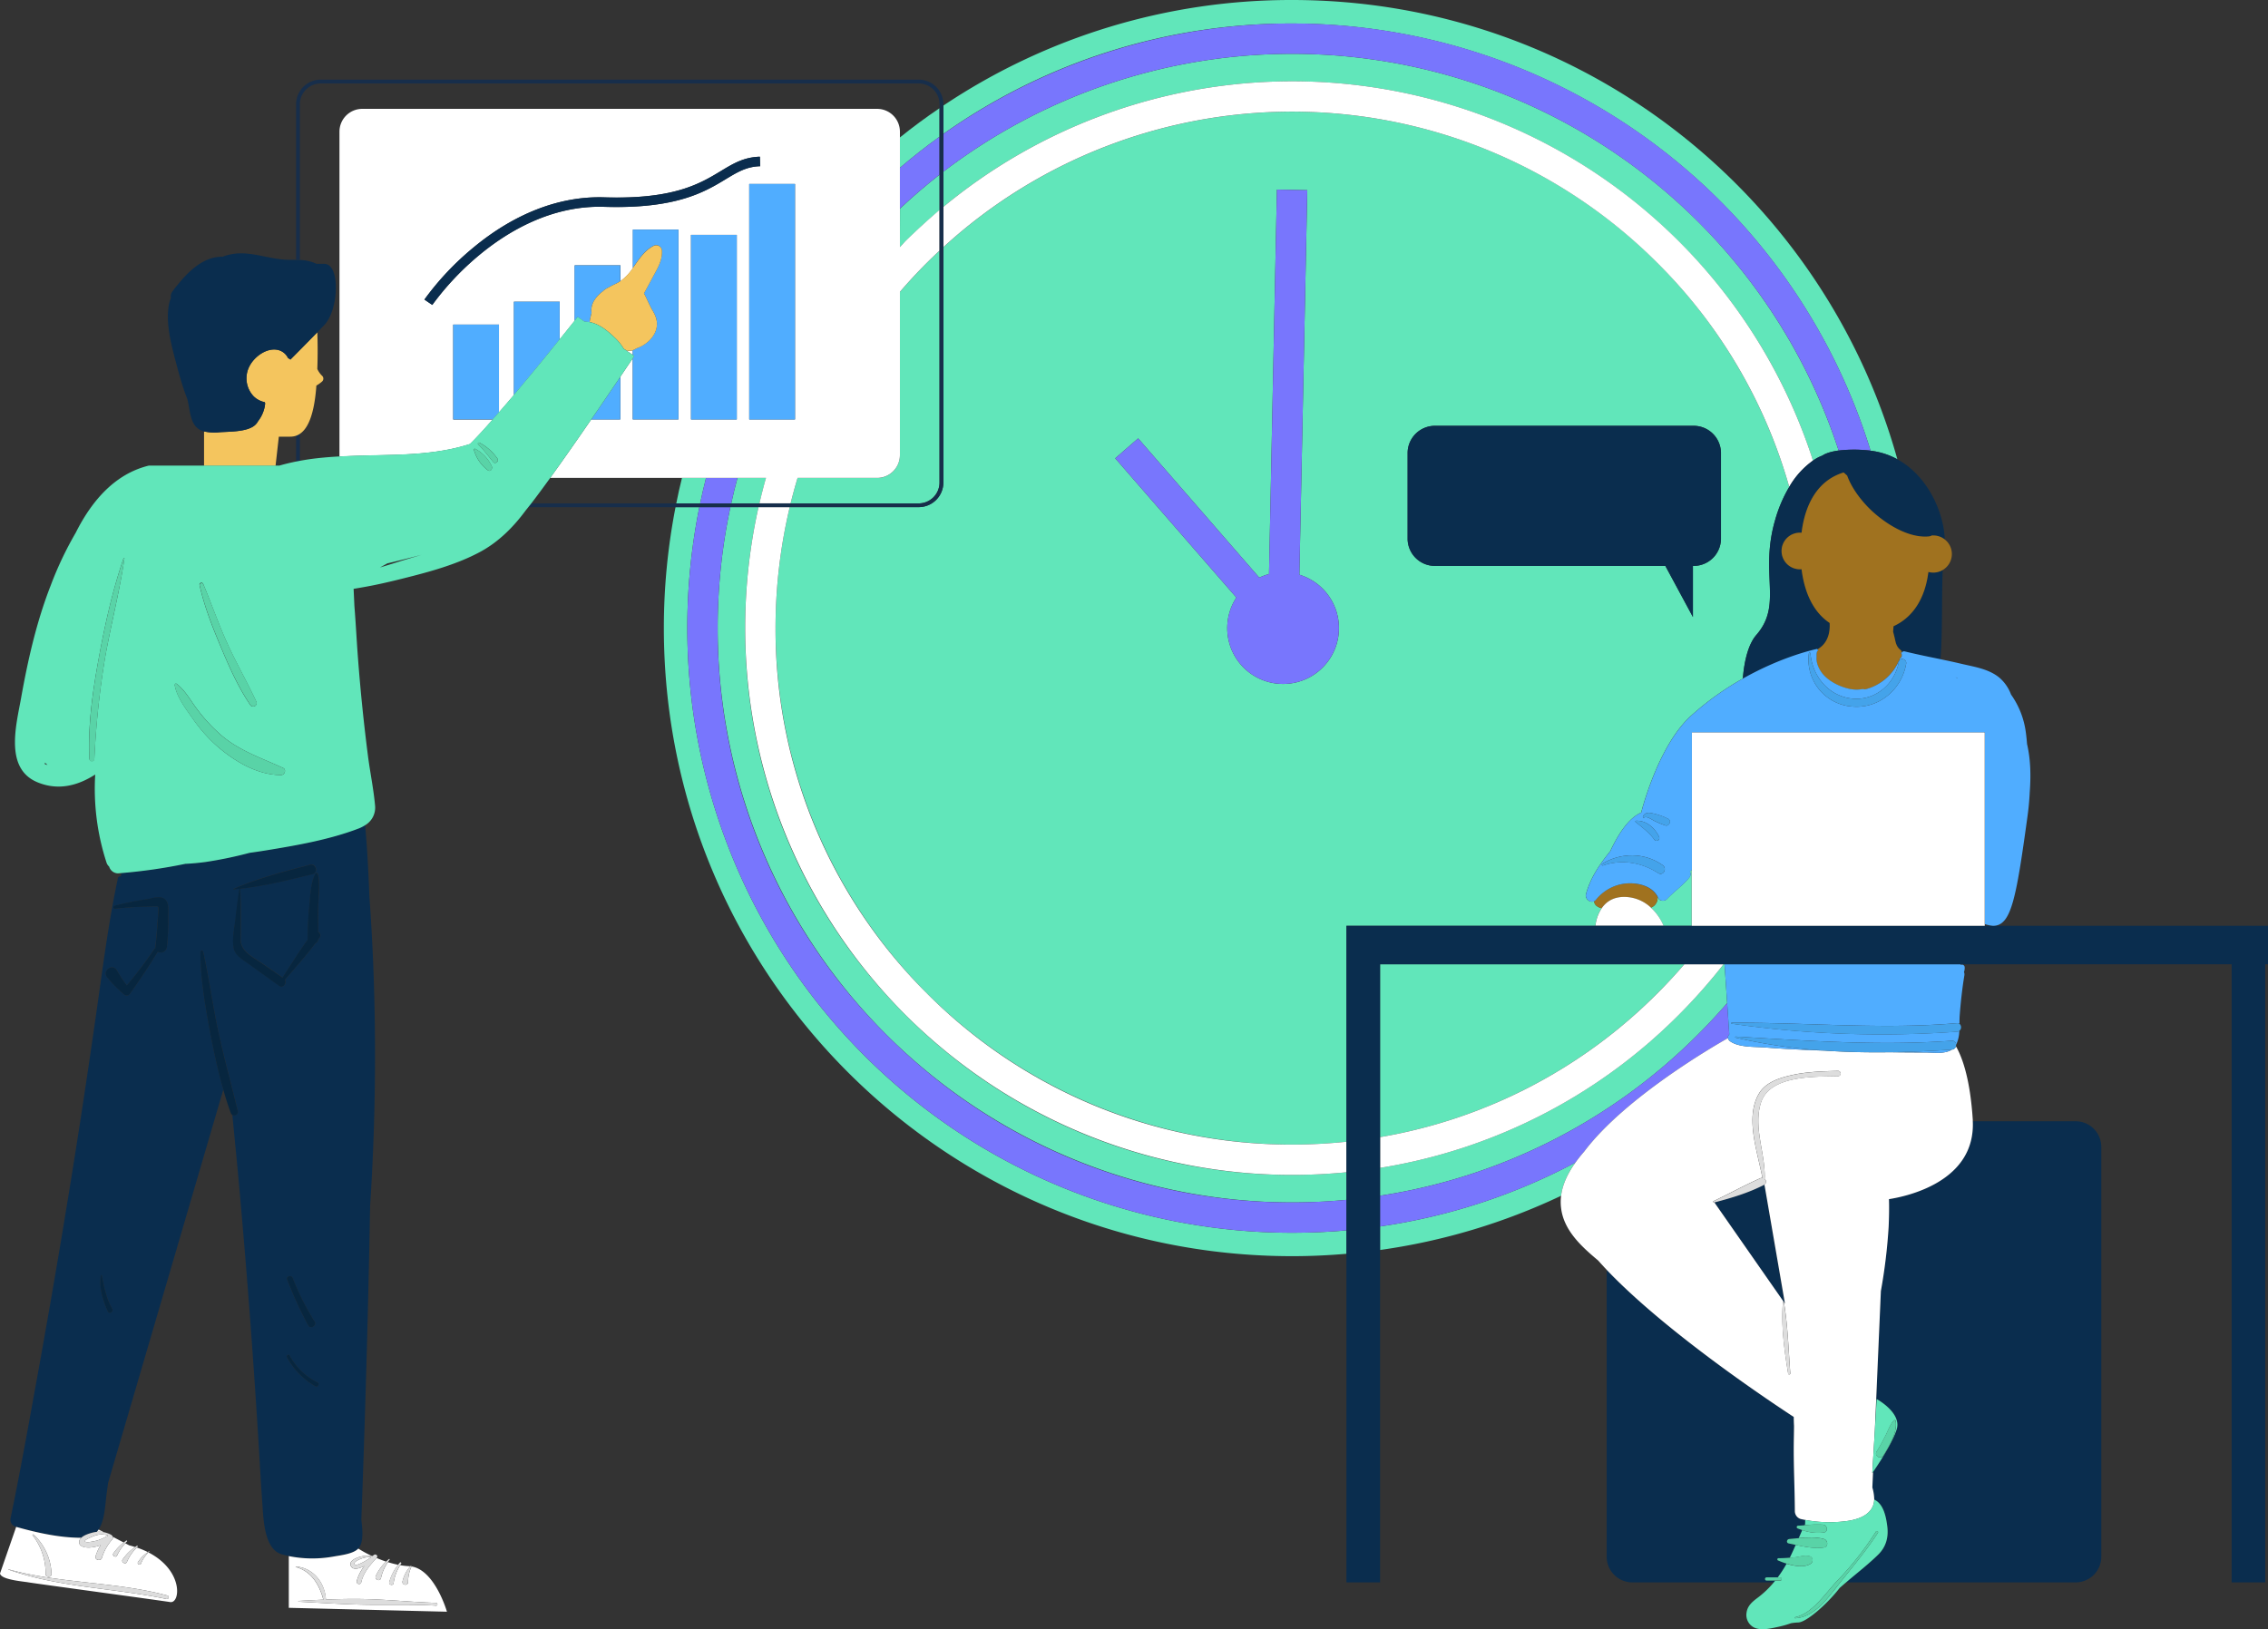<svg xmlns="http://www.w3.org/2000/svg" viewBox="0 0 1059.7 761.31"><rect x="0" y="0" width="1059.7" height="761.31" fill="#333333" stroke="none"/><defs><style>.cls-1{fill:none;}.cls-2{fill:#61e6ba;}.cls-3{fill:#fff;}.cls-4{fill:#7876fd;}.cls-5{fill:#0a2d4e;}.cls-6{fill:#50adff;}.cls-7{fill:#172e4b;}.cls-8{fill:#f4c55e;}.cls-9{fill:#a0721f;}.cls-10{fill:#44a3ea;}.cls-11{fill:#59d3a7;}.cls-12{fill:#07263f;}.cls-13{fill:#ddd;}</style></defs><g id="Layer_2" data-name="Layer 2"><g id="Layer_1-2" data-name="Layer 1"><path class="cls-1" d="M257.05,223.38c-3.27,4.52-6.29,8.59-8.85,11.88H316c.8-4,1.7-7.95,2.66-11.88Z"/><path class="cls-1" d="M181,263.3c-1.13.65-2.28,1.28-3.42,1.91,2.71-.82,5.43-1.64,8.13-2.5,3.7-1.17,7.49-2.28,11.28-3.43C191.23,260.79,185.73,262.16,181,263.3Z"/><path class="cls-1" d="M151.55,123.25c7.59,0,6.83,21.46,0,28.61l-3.25,3.37c.14,4.75.2,10.73,0,17.16a10.18,10.18,0,0,0,2.3,3.24,1.83,1.83,0,0,1,0,2.56,15.13,15.13,0,0,1-2.73,1.95c0,.35-.05.7-.08,1-1.08,13.23-4.08,19.21-7.64,21.57v12.69c2.48-.46,5-.86,7.55-1.15,3.66-.43,7.32-.71,11-.91,0-.22,0-.43,0-.64V61.51a10.67,10.67,0,0,1,10.64-10.64H409.84a10.67,10.67,0,0,1,10.64,10.64v2.72q9-7.17,18.49-13.66V48.75A9.76,9.76,0,0,0,429.22,39H149.87a9.77,9.77,0,0,0-9.76,9.76v72.71a19.24,19.24,0,0,1,7.79,1.79Z"/><path class="cls-1" d="M17.23,329.08V329l0,.12Z"/><path class="cls-1" d="M914.56,316.89a.56.56,0,0,0,.05-.08l-1-.3Z"/><path class="cls-1" d="M21,356.37c0,.23-.07.47-.1.71a10.19,10.19,0,0,0,1.32.42A14.45,14.45,0,0,1,21,356.37Z"/><path class="cls-1" d="M927.35,432.66h3.8a16.57,16.57,0,0,1-3.8-.78Z"/><path class="cls-1" d="M135.6,204.07h-5.32l-1.52,13.59h1.86q3.81-1.08,7.72-1.88V203.63A8.36,8.36,0,0,1,135.6,204.07Z"/><path class="cls-2" d="M787,450.63H644.82v80.79A239.54,239.54,0,0,0,774.38,464.2Q781,457.62,787,450.63Z"/><path class="cls-2" d="M603.72,576.11A282.58,282.58,0,0,1,321.14,293.54,285,285,0,0,1,326.77,237H315.64a294.74,294.74,0,0,0-5.46,56.51c0,162.11,131.42,293.54,293.54,293.54,8.56,0,17-.39,25.39-1.11V575Q616.53,576.09,603.72,576.11Z"/><path class="cls-2" d="M644.82,573.16v11a291.6,291.6,0,0,0,84.58-25.33c.7-5.53,3.27-10.76,6.67-15.52A279.57,279.57,0,0,1,644.82,573.16Z"/><path class="cls-2" d="M807,468.79l-1.22-18.16h-.47a260.88,260.88,0,0,1-20.9,23.6,253.61,253.61,0,0,1-139.6,71.56v13A266.4,266.4,0,0,0,793.5,483.32Q800.55,476.27,807,468.79Z"/><path class="cls-2" d="M784.42,112.84a254.33,254.33,0,0,1,62.67,102.42,18.83,18.83,0,0,1,4.43-2.36s1.86-1.59,7.56-2.35A268.55,268.55,0,0,0,440.75,80.26V96.7a255.57,255.57,0,0,1,343.67,16.14Z"/><path class="cls-2" d="M603.72,11A283,283,0,0,1,874,210.63a34.47,34.47,0,0,1,12.52,4C852,90.83,738.49,0,603.72,0a292.08,292.08,0,0,0-163,49.38V62.62A280.48,280.48,0,0,1,603.72,11Z"/><path class="cls-2" d="M423,474.23a253.86,253.86,0,0,1-74.84-180.69A257.61,257.61,0,0,1,354.41,237H341.27a271.25,271.25,0,0,0-5.94,56.51A268.39,268.39,0,0,0,603.72,561.93q12.79,0,25.39-1.19v-12.9q-12.57,1.23-25.39,1.24A253.87,253.87,0,0,1,423,474.23Z"/><path class="cls-2" d="M789.52,407.23a2.43,2.43,0,0,1-.22,2.84c-3,3.71-7.2,6.64-10.52,10.14-1,1.07-3.34,1-4-.51a5.81,5.81,0,0,0-.31-.61,4.84,4.84,0,0,1-3.1,5.08,24.68,24.68,0,0,1,5.91,8.49h13.15V406.54Z"/><path class="cls-2" d="M420.48,78.42q9-7.68,18.49-14.52V50.57Q429.45,57,420.48,64.23Z"/><path class="cls-2" d="M744.9,421.13c-1.87,1-4.48-1.06-3.89-3.26,2.08-7.7,6.45-14,11.36-20.11,3.61-7.74,8.52-15.45,14.44-18,0,0,7.7-31.19,23.37-45.33a134.91,134.91,0,0,1,24.14-17.32c.69-8.64,2.67-16.23,6.3-20.39,12.52-14.38,1.39-28.29,8.81-53.79A64.69,64.69,0,0,1,836,227.55a241.42,241.42,0,0,0-395.23-112v110A11.54,11.54,0,0,1,429.22,237H369a243.62,243.62,0,0,0-6.63,56.51A241.37,241.37,0,0,0,603.72,534.89a245.81,245.81,0,0,0,25.39-1.32V432.66h116.3a18.44,18.44,0,0,1,2.94-8.2C746.4,423.92,744.84,422.87,744.9,421.13ZM599.51,319.63a26.09,26.09,0,0,1-21.83-40.38l-56.6-65.07,10.71-9.31,56.59,65.07a26.28,26.28,0,0,1,4.55-1.66l3.7-179.68,14.18.29-3.69,179.69a26.09,26.09,0,0,1-7.61,51.05ZM657.7,252V211.47A12.75,12.75,0,0,1,670.65,199H791.12a12.75,12.75,0,0,1,13,12.47V252a12.75,12.75,0,0,1-13,12.47H791v23.88l-12.9-23.88H670.65A12.75,12.75,0,0,1,657.7,252Z"/><path class="cls-2" d="M318.64,223.38c-1,3.93-1.86,7.89-2.66,11.88h11.16c.83-4,1.74-7.95,2.74-11.88Z"/><path class="cls-2" d="M344.56,223.38q-1.59,5.9-2.91,11.88h13.18q1.4-6,3.06-11.88Z"/><path class="cls-2" d="M420.48,136.44v76.3a10.67,10.67,0,0,1-10.64,10.64H372.67q-1.79,5.9-3.25,11.88h59.8a9.76,9.76,0,0,0,9.75-9.75V117.17c-2,1.87-4,3.76-5.91,5.7Q426.48,129.46,420.48,136.44Z"/><path class="cls-2" d="M420.48,115.45c.85-.87,1.68-1.75,2.54-2.61q7.71-7.71,16-14.65V81.61q-9.56,7.45-18.49,15.85Z"/><path class="cls-3" d="M420.48,115.45V61.51a10.67,10.67,0,0,0-10.64-10.64H169.25a10.67,10.67,0,0,0-10.64,10.64V212.74c0,.21,0,.42,0,.64,9-.51,18.05-.54,27.07-.85,11.47-.41,23-1.47,33.92-5,3-2.92,6.64-6.92,10.65-11.47H211.76V151.69h21.38v41.08c2.27-2.61,4.61-5.35,7-8.14V141h21.39v17.63c3.08-3.83,5.52-6.89,7-8.71V124h21.38v7.42a24.45,24.45,0,0,0,5.83-6.13V107.34H317V196H295.66v-28.6l-5.83,8.67V196H276.25c-6.29,9.14-13.16,19-19.2,27.34H357.89q-1.67,5.9-3.06,11.88h14.59q1.47-6,3.25-11.88h37.17a10.67,10.67,0,0,0,10.64-10.64v-76.3q6-7,12.58-13.57c1.94-1.94,3.92-3.83,5.91-5.7v-19q-8.22,7-16,14.65C422.16,113.7,421.33,114.58,420.48,115.45ZM282.17,96.66c-24.62-.75-45.07,11.68-57.89,22.25A130.07,130.07,0,0,0,202,142.51L198.3,140a131.35,131.35,0,0,1,23.06-24.44c19.25-15.91,40.32-24,60.95-23.34,32.51,1,44.7-6.36,54.49-12.28,5.77-3.49,10.74-6.5,18.26-6.71l.12,4.44c-6.35.17-10.64,2.77-16.08,6.06C329.35,89.64,316,97.72,282.17,96.66ZM322.87,196V109.77h21.38V196Zm27.2,0V86h21.39V196Z"/><path class="cls-3" d="M805.32,450.63H787q-6,7-12.59,13.57a239.54,239.54,0,0,1-129.56,67.22v14.37a253.61,253.61,0,0,0,139.6-71.56A260.88,260.88,0,0,0,805.32,450.63Z"/><path class="cls-3" d="M433.06,464.2a239.74,239.74,0,0,1-70.7-170.66A243.62,243.62,0,0,1,369,237H354.41a257.61,257.61,0,0,0-6.23,56.51A255.54,255.54,0,0,0,603.72,549.08q12.81,0,25.39-1.24V533.57a245.81,245.81,0,0,1-25.39,1.32A239.74,239.74,0,0,1,433.06,464.2Z"/><path class="cls-3" d="M774.38,122.87A240,240,0,0,1,836,227.55a38.82,38.82,0,0,1,11.11-12.29A255.66,255.66,0,0,0,440.75,96.7v18.83a241.32,241.32,0,0,1,333.63,7.34Z"/><path class="cls-4" d="M793.5,103.76a267.21,267.21,0,0,1,65.58,106.79A63.29,63.29,0,0,1,873,210.5c.33,0,.66.09,1,.13a282.79,282.79,0,0,0-433.24-148V80.26a268.45,268.45,0,0,1,352.75,23.5Z"/><path class="cls-4" d="M740.16,538.21c19.1-25.45,61.46-49.83,67.25-53.09a1.71,1.71,0,0,1,.58-1.69l-1-14.64q-6.46,7.47-13.51,14.53a266.4,266.4,0,0,1-148.68,75.49v14.35a279.57,279.57,0,0,0,91.25-29.81A65.36,65.36,0,0,1,740.16,538.21Z"/><path class="cls-4" d="M329.88,223.38c-1,3.93-1.91,7.9-2.74,11.88h14.51q1.32-6,2.91-11.88Z"/><path class="cls-4" d="M420.48,97.46q8.94-8.37,18.49-15.85V63.9q-9.5,6.84-18.49,14.52Z"/><path class="cls-4" d="M413.94,483.32a266.64,266.64,0,0,1-78.61-189.78A271.25,271.25,0,0,1,341.27,237h-14.5a285,285,0,0,0-5.63,56.51A282.58,282.58,0,0,0,603.72,576.11q12.79,0,25.39-1.13V560.74q-12.58,1.17-25.39,1.19A266.64,266.64,0,0,1,413.94,483.32Z"/><path class="cls-4" d="M607.12,268.58l3.69-179.69-14.18-.29-3.7,179.68a26.28,26.28,0,0,0-4.55,1.66l-56.59-65.07-10.71,9.31,56.6,65.07a26.09,26.09,0,1,0,29.44-10.67Z"/><path class="cls-5" d="M801,561.9l32.28,46.37a.17.17,0,0,1,.15.14s0,.06,0,.09l.49.7-9.54-55.61-.15.09C816.9,557.46,809,559.81,801,561.9Z"/><path class="cls-5" d="M825.44,738.66a.75.75,0,0,1,0-1.5h5.19a57.43,57.43,0,0,0,4.16-6.43c-1.44-.45-2.78-1-3.88-1.42a.54.54,0,0,1,.14-1.06c1.72,0,3.45-.09,5.17-.23l.49-1c.81-1.67,1.57-3.36,2.32-5.06-1.15-.25-2.27-.5-3.34-.72-1.23-.25-.81-1.95.28-2,1.4-.11,2.91-.27,4.46-.41.43-1,.85-2,1.29-2.93q.16-.4.36-.84c-.71-.24-1.41-.48-2.08-.75a.66.66,0,0,1,.18-1.3c1,0,2-.12,3-.2a3.87,3.87,0,0,1,.24-.37c0-.77,0-1.48.06-2.12-.69-.13-1.37-.26-2.06-.42a3.86,3.86,0,0,1-2.79-3.66c-.05-10.46-.61-20.89-.51-31.36,0-2.86.08-5.72.12-8.58q-.08-2.06-.12-4.11c-8.78-5.7-58.9-38.8-87.41-68.75V727.5a12,12,0,0,0,12,12h66.08c.24-.28.46-.56.69-.84Z"/><path class="cls-5" d="M882.58,560.4c.13,4.28,0,8.58-.15,12.84a254.76,254.76,0,0,1-3.63,30.11L876,668.54l.87-14.71s11.81,6.37,9.35,14.21c-2.17,6.93-9.41,17.5-11.06,19.86l-.32,7.23a22,22,0,0,1,.88,5.67c4.44,2,5.58,8.21,6.13,12.64.61,5-.61,9.5-4.24,13.07-4.49,4.41-9.6,8.37-14.42,12.43l-.65.56H969.81a12,12,0,0,0,12-12V536a12,12,0,0,0-12-12H921.74C923,552.28,890.89,559.11,882.58,560.4Z"/><path class="cls-3" d="M292.05,163.4l-.67-.46h0l4.28,2.95v-2.22A4.26,4.26,0,0,1,292.05,163.4Z"/><rect class="cls-6" x="350.07" y="85.95" width="21.38" height="110.09"/><rect class="cls-6" x="322.87" y="109.77" width="21.38" height="86.27"/><path class="cls-6" d="M317,196v-88.7H295.66v17.92c2.75-3.83,5.21-8,9.62-10.3a2.7,2.7,0,0,1,4,2.3c.19,4.67-2.13,8.25-4.27,12.24-1.36,2.55-2.74,5.09-4.12,7.62,1.42,2.61,2.45,5.42,4,8,1.39,2.32,2.32,4.54,2,7.29-.51,4.86-5,8.94-9.58,10.42a7.53,7.53,0,0,1-1.67.85v2.22l.71.49-.71,1.06V196Z"/><path class="cls-6" d="M289.83,176.11c-3.6,5.33-8.39,12.39-13.58,19.93h13.58Z"/><path class="cls-6" d="M281.66,136.13a9.51,9.51,0,0,1,2.66-1.77,34.59,34.59,0,0,1,3.3-1.7,15.33,15.33,0,0,0,2.21-1.27V124H268.45v25.94l1.44-1.82,3.27,2.26a2.11,2.11,0,0,1,.51,0,12,12,0,0,1,1.8.21c.17-1,.45-2.55.92-4.29C275.76,142.07,278.32,138.68,281.66,136.13Z"/><path class="cls-6" d="M240.1,141v43.64c7.79-9.22,15.68-18.92,21.39-26V141Z"/><path class="cls-6" d="M211.76,151.69V196h18.52c.94-1.06,1.9-2.16,2.86-3.27V151.69Z"/><path class="cls-5" d="M355.18,77.68l-.12-4.44c-7.52.21-12.49,3.22-18.26,6.71-9.79,5.92-22,13.3-54.49,12.28-20.63-.65-41.7,7.43-60.95,23.34A131.35,131.35,0,0,0,198.3,140l3.66,2.5a130.07,130.07,0,0,1,22.32-23.6c12.82-10.57,33.27-23,57.89-22.25,33.83,1.06,47.18-7,56.93-12.92C344.54,80.45,348.83,77.85,355.18,77.68Z"/><path class="cls-7" d="M138.34,203.63v12.15l1.77-.34V202.75A7.49,7.49,0,0,1,138.34,203.63Z"/><path class="cls-7" d="M341.27,237h88a11.54,11.54,0,0,0,11.53-11.52V48.75a11.55,11.55,0,0,0-11.53-11.53H149.87a11.54,11.54,0,0,0-11.53,11.53v72.63l1.77.08V48.75A9.77,9.77,0,0,1,149.87,39H429.22A9.76,9.76,0,0,1,439,48.75V225.51a9.76,9.76,0,0,1-9.75,9.75h-181c-.48.62-.95,1.21-1.4,1.77h94.47Z"/><path class="cls-8" d="M130.28,204.07h5.32a8.36,8.36,0,0,0,2.74-.44,7.49,7.49,0,0,0,1.77-.88c3.56-2.36,6.56-8.34,7.64-21.57,0-.34.05-.69.08-1a15.13,15.13,0,0,0,2.73-1.95,1.83,1.83,0,0,0,0-2.56,10.18,10.18,0,0,1-2.3-3.24c.24-6.43.18-12.41,0-17.16-6.13,6.32-12.57,12.77-12.57,12.77h0a10.92,10.92,0,0,0-1.13-.73,7,7,0,0,0-4.79-3.8c-5.21-1.1-10.92,3.17-13.19,7.58a12.21,12.21,0,0,0,1.9,14.08,10.32,10.32,0,0,0,5.21,2.77,1.49,1.49,0,0,1,.17.93l-.09.52h0a1.6,1.6,0,0,0,0,.21,16.24,16.24,0,0,1-3.2,7.23,6.66,6.66,0,0,1-2.52,2.63c-4,2.37-11,2.23-15.45,2.53a21.94,21.94,0,0,1-7.26-.38v16.09h33.41Z"/><path class="cls-5" d="M124.1,397.41c-2.5.41-5,.77-7.51,1.12A187.38,187.38,0,0,1,96,402.81c-3.12.42-6.24.72-9.36.85A248.48,248.48,0,0,1,56.72,408l-.26,1.61a1,1,0,0,0-1.33.62C51,429.53,48.44,449,45.68,468.59S40,507.74,37,527.29q-9.08,58.19-19.58,116.14c-4,22-7.91,44.11-12.46,66a3.34,3.34,0,0,0,2.28,4l.34.09c9.7,2.72,20.25,5.11,30.39,5.09,1.39-1.35,4-2.08,5.44-2.45a12.07,12.07,0,0,1,1.83-.31,9.09,9.09,0,0,0,.85-1.09c2.85-4.26,3-11.18,3.68-16.28.26-1.84.5-3.69.75-5.54l53.83-183.77c-2.55-8.86-4.51-17.92-6.2-26.93-2.29-12.26-4.5-24.89-4.51-37.4a.66.66,0,0,1,1.3-.17c2.76,12.37,4.41,25,7.09,37.38s6.11,24.7,9.08,37.09a1.69,1.69,0,0,1-2.56,1.83c1.21,12.27,2.42,24.53,3.51,36.8q5.24,58.74,8.82,117.61c.56,9.23,1.06,18.47,1.73,27.7.54,7.49.91,21.07,9.19,23.34q1.56.42,3.15.75a55.57,55.57,0,0,0,21.12.14c3.28-.59,9-1.18,11.4-3.69s2-8.59,1.36-13.37c.64-16.91,2.91-79.15,4.1-146.7a1075.81,1075.81,0,0,0,1.39-114.41c-.43-10.12-1-20.21-1.73-30.29-.48-12.71-1.14-24-2-33.25a16,16,0,0,1-3,1.52C153.84,392.4,138.5,395.06,124.1,397.41Zm-70.63,25.9c4.91-1.22,9.85-2.26,14.85-3,2.25-.35,6.12-1.72,8.31-.37,2.54,1.56,2,5.67,2,8.12A132.75,132.75,0,0,1,78,442.55a2.94,2.94,0,0,1-4.28,2.26c-4.07,6.66-8.41,13.18-12.94,19.53a1.87,1.87,0,0,1-2.88.37,67.43,67.43,0,0,1-7.74-7.84c-2.7-3.22,2.45-6.86,4.44-3.42a71,71,0,0,0,4.66,7.05A182,182,0,0,0,72,443.56a1.07,1.07,0,0,1,.54-.42,2.35,2.35,0,0,1,0-.59c.42-3.4.75-6.81.92-10.24.06-1.29.8-7.95.35-8.53-.3-.39-4.6-.07-5.08-.06-1.68,0-3.37.08-5.06.16-3.36.16-6.71.46-10.06.82C52.85,424.79,52.72,423.5,53.47,423.31Zm-1,188.36c.78,1.37-1.46,2.6-2.08,1.21-2.29-5-4.2-11.23-3.23-16.83a.21.21,0,0,1,.4,0C48.76,601.64,49.55,606.58,52.45,611.67Zm84.31-14.39A119.29,119.29,0,0,0,147,617.61c1.2,1.92-1.94,3.74-3,1.77A183.14,183.14,0,0,1,134.19,598C133.58,596.39,136.15,595.7,136.76,597.28Zm-1.41,36.24a29.22,29.22,0,0,0,13,12.53c1.19.59.12,2.46-1.05,1.8a34.56,34.56,0,0,1-13.26-13.58C133.6,633.43,134.9,632.67,135.35,633.52ZM109.21,415.61c-.12,0-.18-.18-.07-.23,11.31-5,23.81-8.17,35.74-11.3,2.85-.75,4.07,3.71,1.21,4.41-11,2.7-22.45,5.56-33.78,6.81.29,7.85.33,15.66.16,23.52-.12,5.76,5.72,8.39,9.89,11.27q4.85,3.35,9.68,6.7c3.88-5.89,7.61-12,11.78-17.7,0-.13,0-.26,0-.4a153.61,153.61,0,0,1,.88-16.74c.41-4.45.63-9.65,2.66-13.68a.68.68,0,0,1,1.22.16c1.11,4.51.31,9.75.18,14.36-.13,4.24,0,8.47,0,12.71a1.81,1.81,0,0,1,.68,2.55l-.73,1a2.22,2.22,0,0,1-1.27,1.74c-4.42,5.89-9.46,11.42-14.2,17.05.92,1.69-.91,4.18-2.77,2.84l-14.32-10.3c-2.75-2-6.24-3.81-6.94-7.44-.84-4.31.46-9.76,1-14.08.52-4.53,1.13-9,1.79-13.53C111,415.43,110.1,415.54,109.21,415.61Z"/><path class="cls-3" d="M52.42,719.48A23,23,0,0,0,47.63,728c-.58,1.88-3.55,1.06-2.94-.81A23.31,23.31,0,0,1,47,722.09a16.54,16.54,0,0,1-5.4,1.14c-1.8,0-5-.38-4.58-2.94a3,3,0,0,1,.93-1.63c-10.14,0-20.69-2.37-30.39-5.09L0,735.36c.6,2.9,10.39,3.63,13.33,4.14,3.47.59,62,8.5,66.15,9.2,4.81.81,6.41-14.67-10.12-23.2a15.28,15.28,0,0,0-3.54,5.31c-.39.9-1.89.09-1.35-.79a17,17,0,0,1,4.6-4.67,41,41,0,0,0-5.14-2.14A20.43,20.43,0,0,0,59.29,730c-.57,1.34-2.85.1-2-1.17A22,22,0,0,1,63.15,723q-1.32-.44-2.76-.81l-1.84-.95a20.74,20.74,0,0,0-3.84,5.72c-.53,1.16-2.46.07-1.73-1a21.85,21.85,0,0,1,4.83-5.09L52.7,718.2A1.32,1.32,0,0,1,52.42,719.48Zm-36.74-2.33a26.2,26.2,0,0,1,8.37,18.4c.1,1.76-2.78,1.77-2.74,0a28.7,28.7,0,0,0-6.07-18.06C15,717.22,15.45,717,15.68,717.15ZM78.2,745.64a.84.84,0,0,1-.45,1.62c-24.49-5.17-50.12-5.33-73.86-13.75a.06.06,0,1,1,0-.12C28.2,740.13,53.92,739.1,78.2,745.64Z"/><path class="cls-3" d="M48.51,716.05l-2.43-1.24a9.09,9.09,0,0,1-.85,1.09A11.22,11.22,0,0,1,48.51,716.05Z"/><path class="cls-3" d="M39.69,720.2c.05,1.18,5.3-.14,5.76-.28a26,26,0,0,0,5.09-2.32,9.37,9.37,0,0,0-5.81-.06C44.24,717.68,39.65,719.39,39.69,720.2Z"/><path class="cls-3" d="M134.94,727.22v24.17l73.89,1.82s-5.55-19.38-16.56-21.16c0,0,0,0,0,.05a17.42,17.42,0,0,0-1.61,7.24c0,1.91-3,1.52-2.57-.35a15.85,15.85,0,0,1,3.63-7,6.18,6.18,0,0,0-.62-.07,32,32,0,0,1-4.13-.46,21.33,21.33,0,0,0-3.08,8.44c-.18,1.32-2.42.79-2-.56a22.48,22.48,0,0,1,4.14-8.06,45.65,45.65,0,0,1-4.77-1.24A21,21,0,0,0,178,737.5c-.38,1.78-3.2.79-2.39-1a21,21,0,0,1,4.79-6.71c-1.57-.52-3.05-1.1-4.42-1.69-3.13,3.31-6.19,6.84-7.2,11.39-.3,1.37-2.44.79-2.1-.58a19.46,19.46,0,0,1,3.56-7.08c-2.7,1.37-5.47,2.07-6.38-.16-.79-1.95,1.72-3.19,3.11-3.73a13.38,13.38,0,0,1,7-.68l0,0a57.86,57.86,0,0,1-6.57-3.55c-2.39,2.51-8.12,3.1-11.4,3.69A55.57,55.57,0,0,1,134.94,727.22Zm36.73,20.11c10.7.31,21.36,1.41,32.06,1.74.85,0,.84,1.36,0,1.31-10.67-.64-21.37-.27-32.06-.42s-21.39-.89-32.09-1.42a.19.19,0,0,1,0-.38q5.76-.31,11.5-.58c-1.83-6.85-5.46-13.19-12.81-15.24a.12.12,0,0,1,0-.24c8.13.6,13.53,7.58,14,15.43C158.76,747.27,165.21,747.14,171.67,747.33Z"/><path class="cls-3" d="M173.39,727.71a12.47,12.47,0,0,0-4,.5c-.57.18-5,1.76-3.55,3,.74.63,4.13-1.31,4.74-1.65A24.92,24.92,0,0,0,173.39,727.71Z"/><path class="cls-8" d="M295.66,163.67a7.53,7.53,0,0,0,1.67-.85c4.61-1.48,9.07-5.56,9.58-10.42.29-2.75-.64-5-2-7.29-1.54-2.57-2.57-5.38-4-8,1.38-2.53,2.76-5.07,4.12-7.62,2.14-4,4.46-7.57,4.27-12.24a2.7,2.7,0,0,0-4-2.3c-4.41,2.32-6.87,6.47-9.62,10.3a24.45,24.45,0,0,1-5.83,6.13,15.33,15.33,0,0,1-2.21,1.27,34.59,34.59,0,0,0-3.3,1.7,9.51,9.51,0,0,0-2.66,1.77c-3.34,2.55-5.9,5.94-5.27,10.1-.47,1.74-.75,3.27-.92,4.29,4.47.85,8.35,4,11.56,7.09a23.11,23.11,0,0,1,4.35,5.33l.67.46A4.26,4.26,0,0,0,295.66,163.67Z"/><path class="cls-2" d="M257.05,223.38c6-8.35,12.91-18.2,19.2-27.34,5.19-7.54,10-14.6,13.58-19.93l5.83-8.67.71-1.06-.71-.49-4.28-2.95h0a23.11,23.11,0,0,0-4.35-5.33c-3.21-3.09-7.09-6.24-11.56-7.09a12,12,0,0,0-1.8-.21,2.11,2.11,0,0,0-.51,0l-3.27-2.26-1.44,1.82c-1.44,1.82-3.88,4.88-7,8.71-5.71,7.09-13.6,16.79-21.39,26-2.35,2.79-4.69,5.53-7,8.14-1,1.11-1.92,2.21-2.86,3.27-4,4.55-7.69,8.55-10.65,11.47-11,3.55-22.45,4.61-33.92,5-9,.31-18.06.34-27.07.85-3.66.2-7.32.48-11,.91-2.56.29-5.07.69-7.55,1.15l-1.77.34q-3.92.79-7.72,1.88H69.55c-15.47,3.76-26.42,15.91-34.18,31.4a163.16,163.16,0,0,0-11.71,24.7c-6.6,16.92-10.6,34.6-13.79,52.43-2.24,12.6-7.94,33.09,7.7,39.49,9.71,4,18.86,1.52,26.92-3.65a111.21,111.21,0,0,0,5.27,41.12A4.19,4.19,0,0,0,51,405a4.38,4.38,0,0,0,4.19,3.15l1.55-.14a248.48,248.48,0,0,0,29.91-4.32c3.12-.13,6.24-.43,9.36-.85a187.38,187.38,0,0,0,20.6-4.28c2.5-.35,5-.71,7.51-1.12,14.4-2.35,29.74-5,43.42-10.24a16,16,0,0,0,3-1.52,9.55,9.55,0,0,0,4.69-9.4c-.7-7.68-2.31-15.36-3.3-23q-2.94-22.87-4.68-45.9c-.62-8.06-1-16.13-1.66-24.19l-.37-8,3.61-.62c6.65-1.13,13.2-2.65,19.75-4.3,12-3,24.83-6.45,35.83-12.39,8.57-4.63,15.51-11.59,21.24-19.38l1.13-1.4c.45-.56.92-1.15,1.4-1.77C250.76,232,253.78,227.9,257.05,223.38Zm-35.62-13.15a.42.42,0,0,1,.61-.47,17.46,17.46,0,0,1,7.75,8.2c.48,1-.63,2.72-1.82,1.82A17.72,17.72,0,0,1,221.43,210.23ZM41.79,354.74C41,339.09,43.26,323.33,46.07,308c2.9-15.89,6.41-31.77,11.65-47.06a.21.21,0,0,1,.41.11c-2.28,15.48-6.23,30.65-9,46.05a401.69,401.69,0,0,0-5.06,47.68A1.16,1.16,0,0,1,41.79,354.74ZM232.47,214.37c.81,1.21-1.11,2.7-2,1.56-2.27-2.81-4.5-5.69-7.05-8.27a.51.51,0,0,1,.61-.79A23.6,23.6,0,0,1,232.47,214.37ZM132.27,358.88c1.68.77.77,3.33-.9,3.33-11.06,0-21.66-6.35-29.79-13.37A71.64,71.64,0,0,1,90,335.75c-3.23-4.56-7.34-9.92-8.35-15.52-.08-.44.4-1,.85-.66,3.94,2.91,6.49,7.7,9.4,11.57a76.67,76.67,0,0,0,11.75,12.67C112.17,351,122.31,354.28,132.27,358.88ZM21,356.37a14.45,14.45,0,0,0,1.22,1.13,10.19,10.19,0,0,1-1.32-.42C21,356.84,21,356.6,21,356.37ZM95,273c3.93,9.45,7.25,19.11,11.54,28.42,4.11,8.92,9,17.45,13.14,26.33a1.62,1.62,0,0,1-2.8,1.64c-5.57-8.19-9.72-17.51-13.54-26.62-4-9.47-7.88-19.24-10.1-29.29A.91.91,0,0,1,95,273ZM17.23,329.08h0l0-.12Zm168.43-66.37c-2.7.86-5.42,1.68-8.13,2.5,1.14-.63,2.29-1.26,3.42-1.91,4.78-1.14,10.28-2.51,16-4C193.15,260.43,189.36,261.54,185.66,262.71Z"/><path class="cls-5" d="M901.09,267.24c-1.49,11.93-6.84,21-16.3,25.37,0,.86-.12,1.72-.18,2.57.21.8.41,1.6.61,2.41.56,2.32.73,4.4,2.72,6a2.43,2.43,0,0,1,.81,1.18,1.18,1.18,0,0,1,1.13-.38c5.54,1.36,11.16,2.49,16.78,3.67,1-11.51.53-29.31,1.06-41.7a8.63,8.63,0,0,1-6.63.86Z"/><path class="cls-5" d="M873,210.5a63.29,63.29,0,0,0-13.93.05c-5.7.76-7.56,2.35-7.56,2.35a18.83,18.83,0,0,0-4.43,2.36A38.82,38.82,0,0,0,836,227.55,64.69,64.69,0,0,0,829.43,243c-7.42,25.5,3.71,39.41-8.81,53.79-3.63,4.16-5.61,11.75-6.3,20.39,19-10.75,34.67-13.85,34.67-13.85a1.48,1.48,0,0,0,.13.18c.09-.06.17-.13.26-.18,5.33-3.11,5.71-9.08,5.5-12.2-7.63-5.08-11.76-14.18-13.11-25.09l-.51,0a8.55,8.55,0,1,1,0-17.09l.51,0c1.7-13.69,7.78-24.55,19.66-28.15l1.63,1.46c2.35,6.52,7.53,12.87,12.09,17,6.53,5.9,16.72,12.22,25.92,11.45a4,4,0,0,0,1.61-.48l.69,0a8.59,8.59,0,0,1,5.32,1.83c-.49-12.6-7.9-29.61-22.18-37.43a34.47,34.47,0,0,0-12.52-4C873.67,210.59,873.34,210.53,873,210.5Z"/><path class="cls-9" d="M748.35,424.46c2-2.91,5.4-5.44,11-5.27a18.19,18.19,0,0,1,12,5,4.84,4.84,0,0,0,3.1-5.08c-2.6-5.06-9.1-6.61-14.43-6.24a20.58,20.58,0,0,0-14.46,7.69,2.4,2.4,0,0,1-.7.59C744.84,422.87,746.4,423.92,748.35,424.46Z"/><path class="cls-3" d="M771.39,424.17a18.19,18.19,0,0,0-12-5c-5.65-.17-9,2.36-11,5.27a18.44,18.44,0,0,0-2.94,8.2H777.3A24.68,24.68,0,0,0,771.39,424.17Z"/><path class="cls-9" d="M902.68,250.23a4,4,0,0,1-1.61.48c-9.2.77-19.39-5.55-25.92-11.45-4.56-4.11-9.74-10.46-12.09-17l-1.63-1.46c-11.88,3.6-18,14.46-19.66,28.15l-.51,0a8.55,8.55,0,1,0,0,17.09l.51,0c1.35,10.91,5.48,20,13.11,25.09.21,3.12-.17,9.09-5.5,12.2-.09,0-.17.12-.26.18.1.14.24.34.44.6a.94.94,0,0,0-.68.74,6.3,6.3,0,0,0-.11,2.1c-.38,2.63,1.07,5.75,2.55,7.68,2.87,3.73,8.1,6.31,12.62,7.32a15.84,15.84,0,0,0,6.5.09,2,2,0,0,0,1.44.07A23.46,23.46,0,0,0,887,309.18c.06-.09.13-.16.2-.25a1.72,1.72,0,0,0,.35-1.08v0a3.36,3.36,0,0,0,.92-1.07c0-.39,0-.78,0-1.17l-.23-.21a.25.25,0,0,1,.31-.39h0a.62.62,0,0,1,.12-.19,2.43,2.43,0,0,0-.81-1.18c-2-1.62-2.16-3.7-2.72-6-.2-.81-.4-1.61-.61-2.41.06-.85.13-1.71.18-2.57,9.46-4.35,14.81-13.44,16.3-25.37a8.63,8.63,0,0,0,6.63-.86,8.66,8.66,0,0,0,1-14.35,8.59,8.59,0,0,0-5.32-1.83Z"/><path class="cls-3" d="M911.94,490.53h0c-3.3,2.21-8.62,1.34-12.2,1.34q-8.38,0-16.77-.12c-10.08.14-20.19-.06-30.24-.75-2.89-.1-5.79-.22-8.68-.34-6.38-.28-12.75-.62-19.12-1.14-5.07-.41-12.35.11-16.62-2.95a2.28,2.28,0,0,1-.9-1.45c-5.79,3.26-48.15,27.64-67.25,53.09a65.36,65.36,0,0,0-4.09,5.14c-3.4,4.76-6,10-6.67,15.52a22.87,22.87,0,0,0,0,5.67c1.22,10.37,9.35,17.88,17.31,24.52,1.28,1.45,2.63,2.91,4,4.38,28.51,29.95,78.63,63,87.41,68.75q0,2.05.12,4.11c0,2.86-.09,5.72-.12,8.58-.1,10.47.46,20.9.51,31.36a3.86,3.86,0,0,0,2.79,3.66c.69.16,1.37.29,2.06.42a60.7,60.7,0,0,0,18.16.69c5.24-.57,12.17-2.28,13.8-8.19a8.63,8.63,0,0,0,.28-2,22,22,0,0,0-.88-5.67l.32-7.23-.35.48L876,668.54l2.82-65.19a254.76,254.76,0,0,0,3.63-30.11c.19-4.26.28-8.56.15-12.84,8.31-1.29,40.46-8.12,39.16-36.44l0-.66c-1.24-19.37-5-29.37-7.87-34.34A2,2,0,0,1,911.94,490.53ZM824.52,551a1.57,1.57,0,0,1-.1,2.59L834,609.2l-.49-.7c1.84,11,2.14,22.26,3,33.34,0,.56-.89.69-1,.14-1.81-11-3.36-22.37-2.45-33.51a.23.23,0,0,1,.28-.2L801,561.9l-.17,0c-.33.09-.56-.42-.24-.57,7.34-3.46,14.46-7.42,21.88-10.7a1.82,1.82,0,0,1,1-.15c-2.28-12.29-8.25-28.23-1.6-39.44,3.12-5.25,9.39-7.24,15-8.54,7.2-1.66,14.65-1.86,22-2.05a1.25,1.25,0,0,1,0,2.49c-10.92.3-31.95-.61-36.1,12.39C819.1,527,825,539.14,824.52,551Z"/><path class="cls-6" d="M805.79,450.63,807,468.79l1,14.64a1.71,1.71,0,0,0-.58,1.69,2.28,2.28,0,0,0,.9,1.45c4.27,3.06,11.55,2.54,16.62,2.95,6.37.52,12.74.86,19.12,1.14,2.89.12,5.79.24,8.68.34a257.49,257.49,0,0,1-41.79-6.08.25.25,0,0,1,.06-.49c33.75,1.94,67.13,4.4,100.94,1.95a1.8,1.8,0,0,1,2,1.93,15.35,15.35,0,0,0,1.5-6.53,2,2,0,0,1-1,.36,492.2,492.2,0,0,1-105.47-3.76c-.24,0-.17-.41.06-.41,35.22-.19,70.19,3.24,105.41.18a1.78,1.78,0,0,1,1.11.24c0-1.35,0-2.63.09-3.75.46-6.24,1.15-12.54,2.17-18.72a2.89,2.89,0,0,0-.17-1.65,5.58,5.58,0,0,0,.33-2.24,1.28,1.28,0,0,0-1.88-1.08l0-.32Z"/><path class="cls-2" d="M876.85,653.83,876,668.54l-1.19,19.84.35-.48C876.79,685.54,884,675,886.2,668,888.66,660.2,876.85,653.83,876.85,653.83ZM880,680.24c-1.24,2-4.41.15-3.15-1.85,1.55-2.49,2.92-5.08,4.25-7.69,1.17-2.31,2-4.88,3.72-6.83a.58.58,0,0,1,1,.25C886.55,669.55,882.72,675.83,880,680.24Z"/><polygon class="cls-5" points="1059.7 432.66 1058.42 432.66 1042.71 432.66 931.15 432.66 927.35 432.66 790.45 432.66 777.3 432.66 745.41 432.66 644.82 432.66 629.11 432.66 629.11 450.63 629.11 533.57 629.11 547.84 629.11 560.74 629.11 574.98 629.11 585.97 629.11 739.5 644.82 739.5 644.82 584.2 644.82 573.16 644.82 558.81 644.82 545.79 644.82 531.42 644.82 450.63 786.97 450.63 805.32 450.63 805.79 450.63 916.1 450.63 1042.71 450.63 1042.71 739.5 1058.42 739.5 1058.42 450.63 1059.7 450.63 1059.7 432.66"/><polygon class="cls-3" points="927.35 342.22 790.45 342.22 790.45 406.54 790.45 432.66 927.35 432.66 927.35 431.88 927.35 342.22"/><path class="cls-5" d="M791,288.35V264.47h.08a12.75,12.75,0,0,0,13-12.47V211.47a12.75,12.75,0,0,0-13-12.47H670.65a12.75,12.75,0,0,0-12.95,12.47V252a12.75,12.75,0,0,0,12.95,12.47H778.14Z"/><path class="cls-6" d="M911.94,490.53c-9.57.65-19.26,1.09-29,1.22q8.38.12,16.77.12C903.32,491.87,908.64,492.74,911.94,490.53Z"/><path class="cls-6" d="M889.88,304.41a1.18,1.18,0,0,0-1.13.38.62.62,0,0,0-.12.19h0a.25.25,0,0,0-.31.39l.23.21c0,.39,0,.78,0,1.17a3.36,3.36,0,0,1-.92,1.07v0a1.72,1.72,0,0,1-.35,1.08c-.07.09-.14.16-.2.25a23.46,23.46,0,0,1-15.15,12.89,2,2,0,0,1-1.44-.07,15.84,15.84,0,0,1-6.5-.09c-4.52-1-9.75-3.59-12.62-7.32-1.48-1.93-2.93-5-2.55-7.68a6.3,6.3,0,0,1,.11-2.1.94.94,0,0,1,.68-.74c-.2-.26-.34-.46-.44-.6a1.48,1.48,0,0,1-.13-.18s-15.66,3.1-34.67,13.85a134.91,134.91,0,0,0-24.14,17.32c-15.67,14.14-23.37,45.33-23.37,45.33-5.92,2.52-10.83,10.23-14.44,18-4.91,6.07-9.28,12.41-11.36,20.11-.59,2.2,2,4.3,3.89,3.26a2.4,2.4,0,0,0,.7-.59,20.58,20.58,0,0,1,14.46-7.69c5.33-.37,11.83,1.18,14.43,6.24a5.81,5.81,0,0,1,.31.61c.64,1.51,3,1.58,4,.51,3.32-3.5,7.49-6.43,10.52-10.14a2.43,2.43,0,0,0,.22-2.84l.93-.69V342.22h136.9v89.66a16.57,16.57,0,0,0,3.8.78c8.47,0,10.77-12.27,16.15-51.47.52-3.8.84-7.41,1-10.84.58-7.69.44-15.46-1.25-22.63-.14-1.79-.31-3.59-.56-5.38a39.33,39.33,0,0,0-6.93-17.77,19.17,19.17,0,0,0-5.34-7.79c-5-4.2-11.82-5.13-18-6.6-3.18-.75-6.37-1.43-9.57-2.1C901,306.9,895.42,305.77,889.88,304.41ZM778.1,385.76a44.83,44.83,0,0,1-5-2.06c-.92-.42-3.79-2.49-4.85-1.62-.26.22-.75,0-.62-.36.54-1.58,1.93-2,3.49-1.81a29.81,29.81,0,0,1,8.26,2.73C781.18,383.46,779.91,386.34,778.1,385.76Zm-13.74-2.18c4.85-.25,8.86,3.35,10.83,7.5a1.29,1.29,0,0,1-2.22,1.3c-2.38-3.33-5.71-5.72-8.81-8.3C764,383.91,764.14,383.6,764.36,383.58Zm-15.71,20.06c8.78-5.27,19.82-5.34,28.27.73,2.17,1.57.19,5.16-2.14,3.66-7.74-5-17-6.59-25.78-3.56C748.5,404.65,748.22,403.89,748.65,403.64Zm165.91-86.75-.91-.38,1,.3A.56.56,0,0,1,914.56,316.89Zm-49.91,13.23a22,22,0,0,1-19.46-24.88c.06-.44.7-.28.73.1.84,10.85,8.77,20.29,19.91,21.17,10.65.83,19.59-7,21.37-17.28.39-2.26,3.83-1.3,3.44.95C888.49,322.62,877.37,331.65,864.65,330.12Z"/><path class="cls-10" d="M771.15,379.91c-1.56-.21-2.95.23-3.49,1.81-.13.39.36.58.62.36,1.06-.87,3.93,1.2,4.85,1.62a44.83,44.83,0,0,0,5,2.06c1.81.58,3.08-2.3,1.31-3.12A29.81,29.81,0,0,0,771.15,379.91Z"/><path class="cls-10" d="M764.16,384.08c3.1,2.58,6.43,5,8.81,8.3a1.29,1.29,0,0,0,2.22-1.3c-2-4.15-6-7.75-10.83-7.5C764.14,383.6,764,383.91,764.16,384.08Z"/><path class="cls-10" d="M749,404.47c8.81-3,18-1.4,25.78,3.56,2.33,1.5,4.31-2.09,2.14-3.66-8.45-6.07-19.49-6-28.27-.73C748.22,403.89,748.5,404.65,749,404.47Z"/><path class="cls-10" d="M890.64,310.18c.39-2.25-3-3.21-3.44-.95-1.78,10.25-10.72,18.11-21.37,17.28-11.14-.88-19.07-10.32-19.91-21.17,0-.38-.67-.54-.73-.1a22,22,0,0,0,19.46,24.88C877.37,331.65,888.49,322.62,890.64,310.18Z"/><path class="cls-10" d="M911.94,486.38c-33.81,2.45-67.19,0-100.94-1.95a.25.25,0,0,0-.06.49A257.49,257.49,0,0,0,852.73,491c10,.69,20.16.89,30.24.75,9.71-.13,19.4-.57,29-1.22h0a2,2,0,0,0,1.9-1.57,2.38,2.38,0,0,0,.1-.65A1.8,1.8,0,0,0,911.94,486.38Z"/><path class="cls-10" d="M809,478c-.23,0-.3.38-.06.41a492.2,492.2,0,0,0,105.47,3.76,2,2,0,0,0,1-.36,2.13,2.13,0,0,0,.08-3.39,1.78,1.78,0,0,0-1.11-.24C879.19,481.21,844.22,477.78,809,478Z"/><path class="cls-2" d="M877.59,726.51c3.63-3.57,4.85-8.07,4.24-13.07-.55-4.43-1.69-10.6-6.13-12.64a8.63,8.63,0,0,1-.28,2c-1.63,5.91-8.56,7.62-13.8,8.19a60.7,60.7,0,0,1-18.16-.69c0,.64,0,1.35-.06,2.12a3.87,3.87,0,0,0-.24.37,52.68,52.68,0,0,1,8.59-.28c2,.16,2.7,3.29.49,3.67a21.55,21.55,0,0,1-10.16-1.14q-.2.44-.36.84c-.44,1-.86,2-1.29,2.93,4-.37,8.3-.6,11.87.44,1.79.52,2.08,3.58,0,3.92-4.14.68-8.91-.25-13.27-1.19-.75,1.7-1.51,3.39-2.32,5.06l-.49,1,2.33-.22c2.36-.26,4.7-1.18,7-.52a1.94,1.94,0,0,1,.45,3.5c-2.92,1.88-7.45,1.14-11.25,0a57.43,57.43,0,0,1-4.16,6.43h1.12a.75.75,0,0,1,0,1.5h-2.29c-.23.28-.45.56-.69.84a44.82,44.82,0,0,1-7.33,7c-2.49,1.85-4.88,3.77-5.33,7a6.56,6.56,0,0,0,3.71,7.12c3.18,1.36,7.22.43,10.48-.28a47.26,47.26,0,0,0,6.58-1.82,24.78,24.78,0,0,1,3.31-.35c3.74,0,13.52-8.51,19.42-16.15,1-.85,1.93-1.69,2.91-2.51l.65-.56C868,734.88,873.1,730.92,877.59,726.51Zm-38.84,29.76a.25.25,0,0,1-.07-.49c8.39-1.73,14.43-11.59,20.1-17.4a145.27,145.27,0,0,0,17.73-22.61c.38-.58,1.31,0,.93.54-5.7,8.78-12.61,16.84-19.08,25.07C853.4,747.68,847.44,755.78,838.75,756.27Z"/><path class="cls-11" d="M49.17,307.06c2.73-15.4,6.68-30.57,9-46.05a.21.21,0,0,0-.41-.11C52.48,276.19,49,292.07,46.07,308c-2.81,15.37-5,31.13-4.28,46.78a1.16,1.16,0,0,0,2.32,0A401.69,401.69,0,0,1,49.17,307.06Z"/><path class="cls-11" d="M224,206.87a.51.51,0,0,0-.61.79c2.55,2.58,4.78,5.46,7.05,8.27.92,1.14,2.84-.35,2-1.56A23.6,23.6,0,0,0,224,206.87Z"/><path class="cls-11" d="M228,219.78c1.19.9,2.3-.77,1.82-1.82a17.46,17.46,0,0,0-7.75-8.2.42.42,0,0,0-.61.47A17.72,17.72,0,0,0,228,219.78Z"/><path class="cls-11" d="M93.28,273.45c2.22,10.05,6.14,19.82,10.1,29.29,3.82,9.11,8,18.43,13.54,26.62a1.62,1.62,0,0,0,2.8-1.64c-4.15-8.88-9-17.41-13.14-26.33C102.29,292.08,99,282.42,95,273A.91.91,0,0,0,93.28,273.45Z"/><path class="cls-11" d="M91.86,331.14c-2.91-3.87-5.46-8.66-9.4-11.57-.45-.33-.93.22-.85.66,1,5.6,5.12,11,8.35,15.52a71.64,71.64,0,0,0,11.62,13.09c8.13,7,18.73,13.4,29.79,13.37,1.67,0,2.58-2.56.9-3.33-10-4.6-20.1-7.89-28.66-15.07A76.67,76.67,0,0,1,91.86,331.14Z"/><path class="cls-11" d="M877.44,716.31c.38-.58-.55-1.12-.93-.54a145.27,145.27,0,0,1-17.73,22.61c-5.67,5.81-11.71,15.67-20.1,17.4a.25.25,0,0,0,.07.49c8.69-.49,14.65-8.59,19.61-14.89C864.83,733.15,871.74,725.09,877.44,716.31Z"/><path class="cls-11" d="M840,714.31c.67.27,1.37.51,2.08.75a21.55,21.55,0,0,0,10.16,1.14c2.21-.38,1.46-3.51-.49-3.67a52.68,52.68,0,0,0-8.59.28c-1,.08-2,.16-3,.2A.66.66,0,0,0,840,714.31Z"/><path class="cls-11" d="M835.69,721.28c1.07.22,2.19.47,3.34.72,4.36.94,9.13,1.87,13.27,1.19,2.08-.34,1.79-3.4,0-3.92-3.57-1-7.86-.81-11.87-.44-1.55.14-3.06.3-4.46.41C834.88,719.33,834.46,721,835.69,721.28Z"/><path class="cls-11" d="M830.91,729.31c1.1.46,2.44,1,3.88,1.42,3.8,1.19,8.33,1.93,11.25,0a1.94,1.94,0,0,0-.45-3.5c-2.34-.66-4.68.26-7,.52l-2.33.22c-1.72.14-3.45.22-5.17.23A.54.54,0,0,0,830.91,729.31Z"/><path class="cls-11" d="M825.44,738.66h6.31a.75.75,0,0,0,0-1.5h-6.31A.75.75,0,0,0,825.44,738.66Z"/><path class="cls-11" d="M884.78,663.87c-1.75,2-2.55,4.52-3.72,6.83-1.33,2.61-2.7,5.2-4.25,7.69-1.26,2,1.91,3.84,3.15,1.85,2.76-4.41,6.59-10.69,5.79-16.12A.58.58,0,0,0,884.78,663.87Z"/><path class="cls-12" d="M111.1,519.19c-3-12.39-6.39-24.63-9.08-37.09s-4.33-25-7.09-37.38a.66.66,0,0,0-1.3.17c0,12.51,2.22,25.14,4.51,37.4,1.69,9,3.65,18.07,6.2,26.93,1,3.66,2.19,7.3,3.47,10.87a1.84,1.84,0,0,0,.73.93A1.69,1.69,0,0,0,111.1,519.19Z"/><path class="cls-12" d="M109.14,443c.7,3.63,4.19,5.46,6.94,7.44l14.32,10.3c1.86,1.34,3.69-1.15,2.77-2.84,4.74-5.63,9.78-11.16,14.2-17.05a2.22,2.22,0,0,0,1.27-1.74l.73-1a1.81,1.81,0,0,0-.68-2.55c0-4.24-.11-8.47,0-12.71.13-4.61.93-9.85-.18-14.36a.68.68,0,0,0-1.22-.16c-2,4-2.25,9.23-2.66,13.68a153.61,153.61,0,0,0-.88,16.74c0,.14,0,.27,0,.4-4.17,5.7-7.9,11.81-11.78,17.7q-4.83-3.36-9.68-6.7c-4.17-2.88-10-5.51-9.89-11.27.17-7.86.13-15.67-.16-23.52,11.33-1.25,22.79-4.11,33.78-6.81,2.86-.7,1.64-5.16-1.21-4.41-11.93,3.13-24.43,6.32-35.74,11.3-.11.05,0,.24.07.23.89-.07,1.78-.18,2.67-.27-.66,4.5-1.27,9-1.79,13.53C109.6,433.19,108.3,438.64,109.14,443Z"/><path class="cls-12" d="M53.66,424.7c3.35-.36,6.7-.66,10.06-.82,1.69-.08,3.38-.13,5.06-.16.48,0,4.78-.33,5.08.06.45.58-.29,7.24-.35,8.53-.17,3.43-.5,6.84-.92,10.24a2.35,2.35,0,0,0,0,.59,1.07,1.07,0,0,0-.54.42A182,182,0,0,1,59.25,460.5a71,71,0,0,1-4.66-7.05c-2-3.44-7.14.2-4.44,3.42a67.43,67.43,0,0,0,7.74,7.84,1.87,1.87,0,0,0,2.88-.37c4.53-6.35,8.87-12.87,12.94-19.53A2.94,2.94,0,0,0,78,442.55,132.75,132.75,0,0,0,78.63,428c0-2.45.54-6.56-2-8.12-2.19-1.35-6.06,0-8.31.37-5,.77-9.94,1.81-14.85,3C52.72,423.5,52.85,424.79,53.66,424.7Z"/><path class="cls-12" d="M134.19,598A183.14,183.14,0,0,0,144,619.38c1.07,2,4.21.15,3-1.77a119.29,119.29,0,0,1-10.2-20.33C136.15,595.7,133.58,596.39,134.19,598Z"/><path class="cls-12" d="M147.32,647.85c1.17.66,2.24-1.21,1.05-1.8a29.22,29.22,0,0,1-13-12.53c-.45-.85-1.75-.09-1.29.75A34.56,34.56,0,0,0,147.32,647.85Z"/><path class="cls-12" d="M47.14,596.05c-1,5.6.94,11.78,3.23,16.83.62,1.39,2.86.16,2.08-1.21-2.9-5.09-3.69-10-4.91-15.62A.21.21,0,0,0,47.14,596.05Z"/><path class="cls-5" d="M102.61,202c4.49-.3,11.48-.16,15.45-2.53a6.66,6.66,0,0,0,2.52-2.63,16.24,16.24,0,0,0,3.2-7.23,1.6,1.6,0,0,1,0-.21h0l.09-.52a1.49,1.49,0,0,0-.17-.93,10.32,10.32,0,0,1-5.21-2.77,12.21,12.21,0,0,1-1.9-14.08c2.27-4.41,8-8.68,13.19-7.58a7,7,0,0,1,4.79,3.8,10.92,10.92,0,0,1,1.13.73h0s6.44-6.45,12.57-12.77l3.25-3.37c6.83-7.15,7.59-28.61,0-28.61H147.9a19.24,19.24,0,0,0-7.79-1.79l-1.77-.08c-1,0-2,0-3,0-10.75,0-20.15-5.57-30.89-1.61l-.44.17c-8.6-.18-15.66,6.41-21.14,13.27a27.15,27.15,0,0,0-2.46,3.22,3.35,3.35,0,0,0-.53,2.66,18.41,18.41,0,0,0-1,3.46c-1.49,8.6,1.1,18.21,3.25,26.47,1.41,5.39,2.92,10.82,4.86,16l.59,1.62c1,3.94,1.15,9.32,3.74,12.46a7.74,7.74,0,0,0,4,2.47A21.94,21.94,0,0,0,102.61,202Z"/><path class="cls-13" d="M45.23,715.9a12.07,12.07,0,0,0-1.83.31c-1.48.37-4,1.1-5.44,2.45a3,3,0,0,0-.93,1.63c-.41,2.56,2.78,3,4.58,2.94a16.54,16.54,0,0,0,5.4-1.14,23.31,23.31,0,0,0-2.32,5.06c-.61,1.87,2.36,2.69,2.94.81a23,23,0,0,1,4.79-8.48,1.32,1.32,0,0,0,.28-1.28,1.37,1.37,0,0,0-.59-.78.46.46,0,0,0-.16-.15,12.54,12.54,0,0,0-3.44-1.22A11.22,11.22,0,0,0,45.23,715.9Zm5.31,1.7a26,26,0,0,1-5.09,2.32c-.46.14-5.71,1.46-5.76.28,0-.81,4.55-2.52,5-2.66A9.37,9.37,0,0,1,50.54,717.6Z"/><path class="cls-13" d="M53,725.91c-.73,1.07,1.2,2.16,1.73,1a20.74,20.74,0,0,1,3.84-5.72c.24-.26.48-.53.74-.78s-.07-.62-.34-.44-.77.56-1.14.85A21.85,21.85,0,0,0,53,725.91Z"/><path class="cls-13" d="M57.29,728.83c-.85,1.27,1.43,2.51,2,1.17a20.43,20.43,0,0,1,4.64-6.79c.12-.12.23-.25.36-.37a.28.28,0,0,0-.34-.44c-.28.17-.53.37-.8.55A22,22,0,0,0,57.29,728.83Z"/><path class="cls-13" d="M64.47,730c-.54.88,1,1.69,1.35.79a15.28,15.28,0,0,1,3.54-5.31l.39-.34c.11-.09,0-.28-.15-.2l-.53.39A17,17,0,0,0,64.47,730Z"/><path class="cls-13" d="M21.31,735.55c0,1.77,2.84,1.76,2.74,0a26.2,26.2,0,0,0-8.37-18.4c-.23-.2-.64.07-.44.34A28.7,28.7,0,0,1,21.31,735.55Z"/><path class="cls-13" d="M3.89,733.51c23.74,8.42,49.37,8.58,73.86,13.75a.84.84,0,0,0,.45-1.62c-24.28-6.54-50-5.51-74.28-12.25A.06.06,0,1,0,3.89,733.51Z"/><path class="cls-13" d="M138.3,732.1a.12.12,0,0,0,0,.24c7.35,2,11,8.39,12.81,15.24q-5.75.25-11.5.58a.19.19,0,0,0,0,.38c10.7.53,21.38,1.28,32.09,1.42s21.39-.22,32.06.42c.84,0,.85-1.28,0-1.31-10.7-.33-21.36-1.43-32.06-1.74-6.46-.19-12.91-.06-19.36.2C151.83,739.68,146.43,732.7,138.3,732.1Z"/><path class="cls-13" d="M167,727.93c-1.39.54-3.9,1.78-3.11,3.73.91,2.23,3.68,1.53,6.38.16a19.46,19.46,0,0,0-3.56,7.08c-.34,1.37,1.8,2,2.1.58,1-4.55,4.07-8.08,7.2-11.39L176,728c.85-.9-.4-2-1.32-1.32l-.69.52,0,0A13.38,13.38,0,0,0,167,727.93Zm-1.15,3.27c-1.42-1.23,3-2.81,3.55-3a12.47,12.47,0,0,1,4-.5,24.92,24.92,0,0,1-2.83,1.84C170,729.89,166.56,731.83,165.82,731.2Z"/><path class="cls-13" d="M175.61,736.49c-.81,1.8,2,2.79,2.39,1a21,21,0,0,1,3.21-7.46c.26-.37.53-.75.82-1.11a.22.22,0,0,0-.31-.31c-.46.37-.89.76-1.32,1.16A21,21,0,0,0,175.61,736.49Z"/><path class="cls-13" d="M183.88,739.9a21.33,21.33,0,0,1,3.08-8.44c.17-.26.34-.53.52-.79s-.31-.77-.59-.46-.62.71-.91,1.07a22.48,22.48,0,0,0-4.14,8.06C181.46,740.69,183.7,741.22,183.88,739.9Z"/><path class="cls-13" d="M190.65,739.34a17.42,17.42,0,0,1,1.61-7.24s0,0,0-.05c0-.23-.21-.46-.4-.25a1.46,1.46,0,0,0-.16.19,15.85,15.85,0,0,0-3.63,7C187.63,740.86,190.65,741.25,190.65,739.34Z"/><path class="cls-13" d="M822.8,515.37c4.15-13,25.18-12.09,36.1-12.39a1.25,1.25,0,0,0,0-2.49c-7.36.19-14.81.39-22,2.05-5.62,1.3-11.89,3.29-15,8.54-6.65,11.21-.68,27.15,1.6,39.44a1.82,1.82,0,0,0-1,.15c-7.42,3.28-14.54,7.24-21.88,10.7-.32.15-.09.66.24.57l.17,0c8-2.09,15.87-4.44,23.24-8.22l.15-.09a1.57,1.57,0,0,0,.1-2.59C825,539.14,819.1,527,822.8,515.37Z"/><path class="cls-13" d="M833.31,608.27a.23.23,0,0,0-.28.2c-.91,11.14.64,22.52,2.45,33.51.09.55,1,.42,1-.14-.85-11.08-1.15-22.36-3-33.34,0,0,0-.06,0-.09A.17.17,0,0,0,833.31,608.27Z"/></g></g></svg>